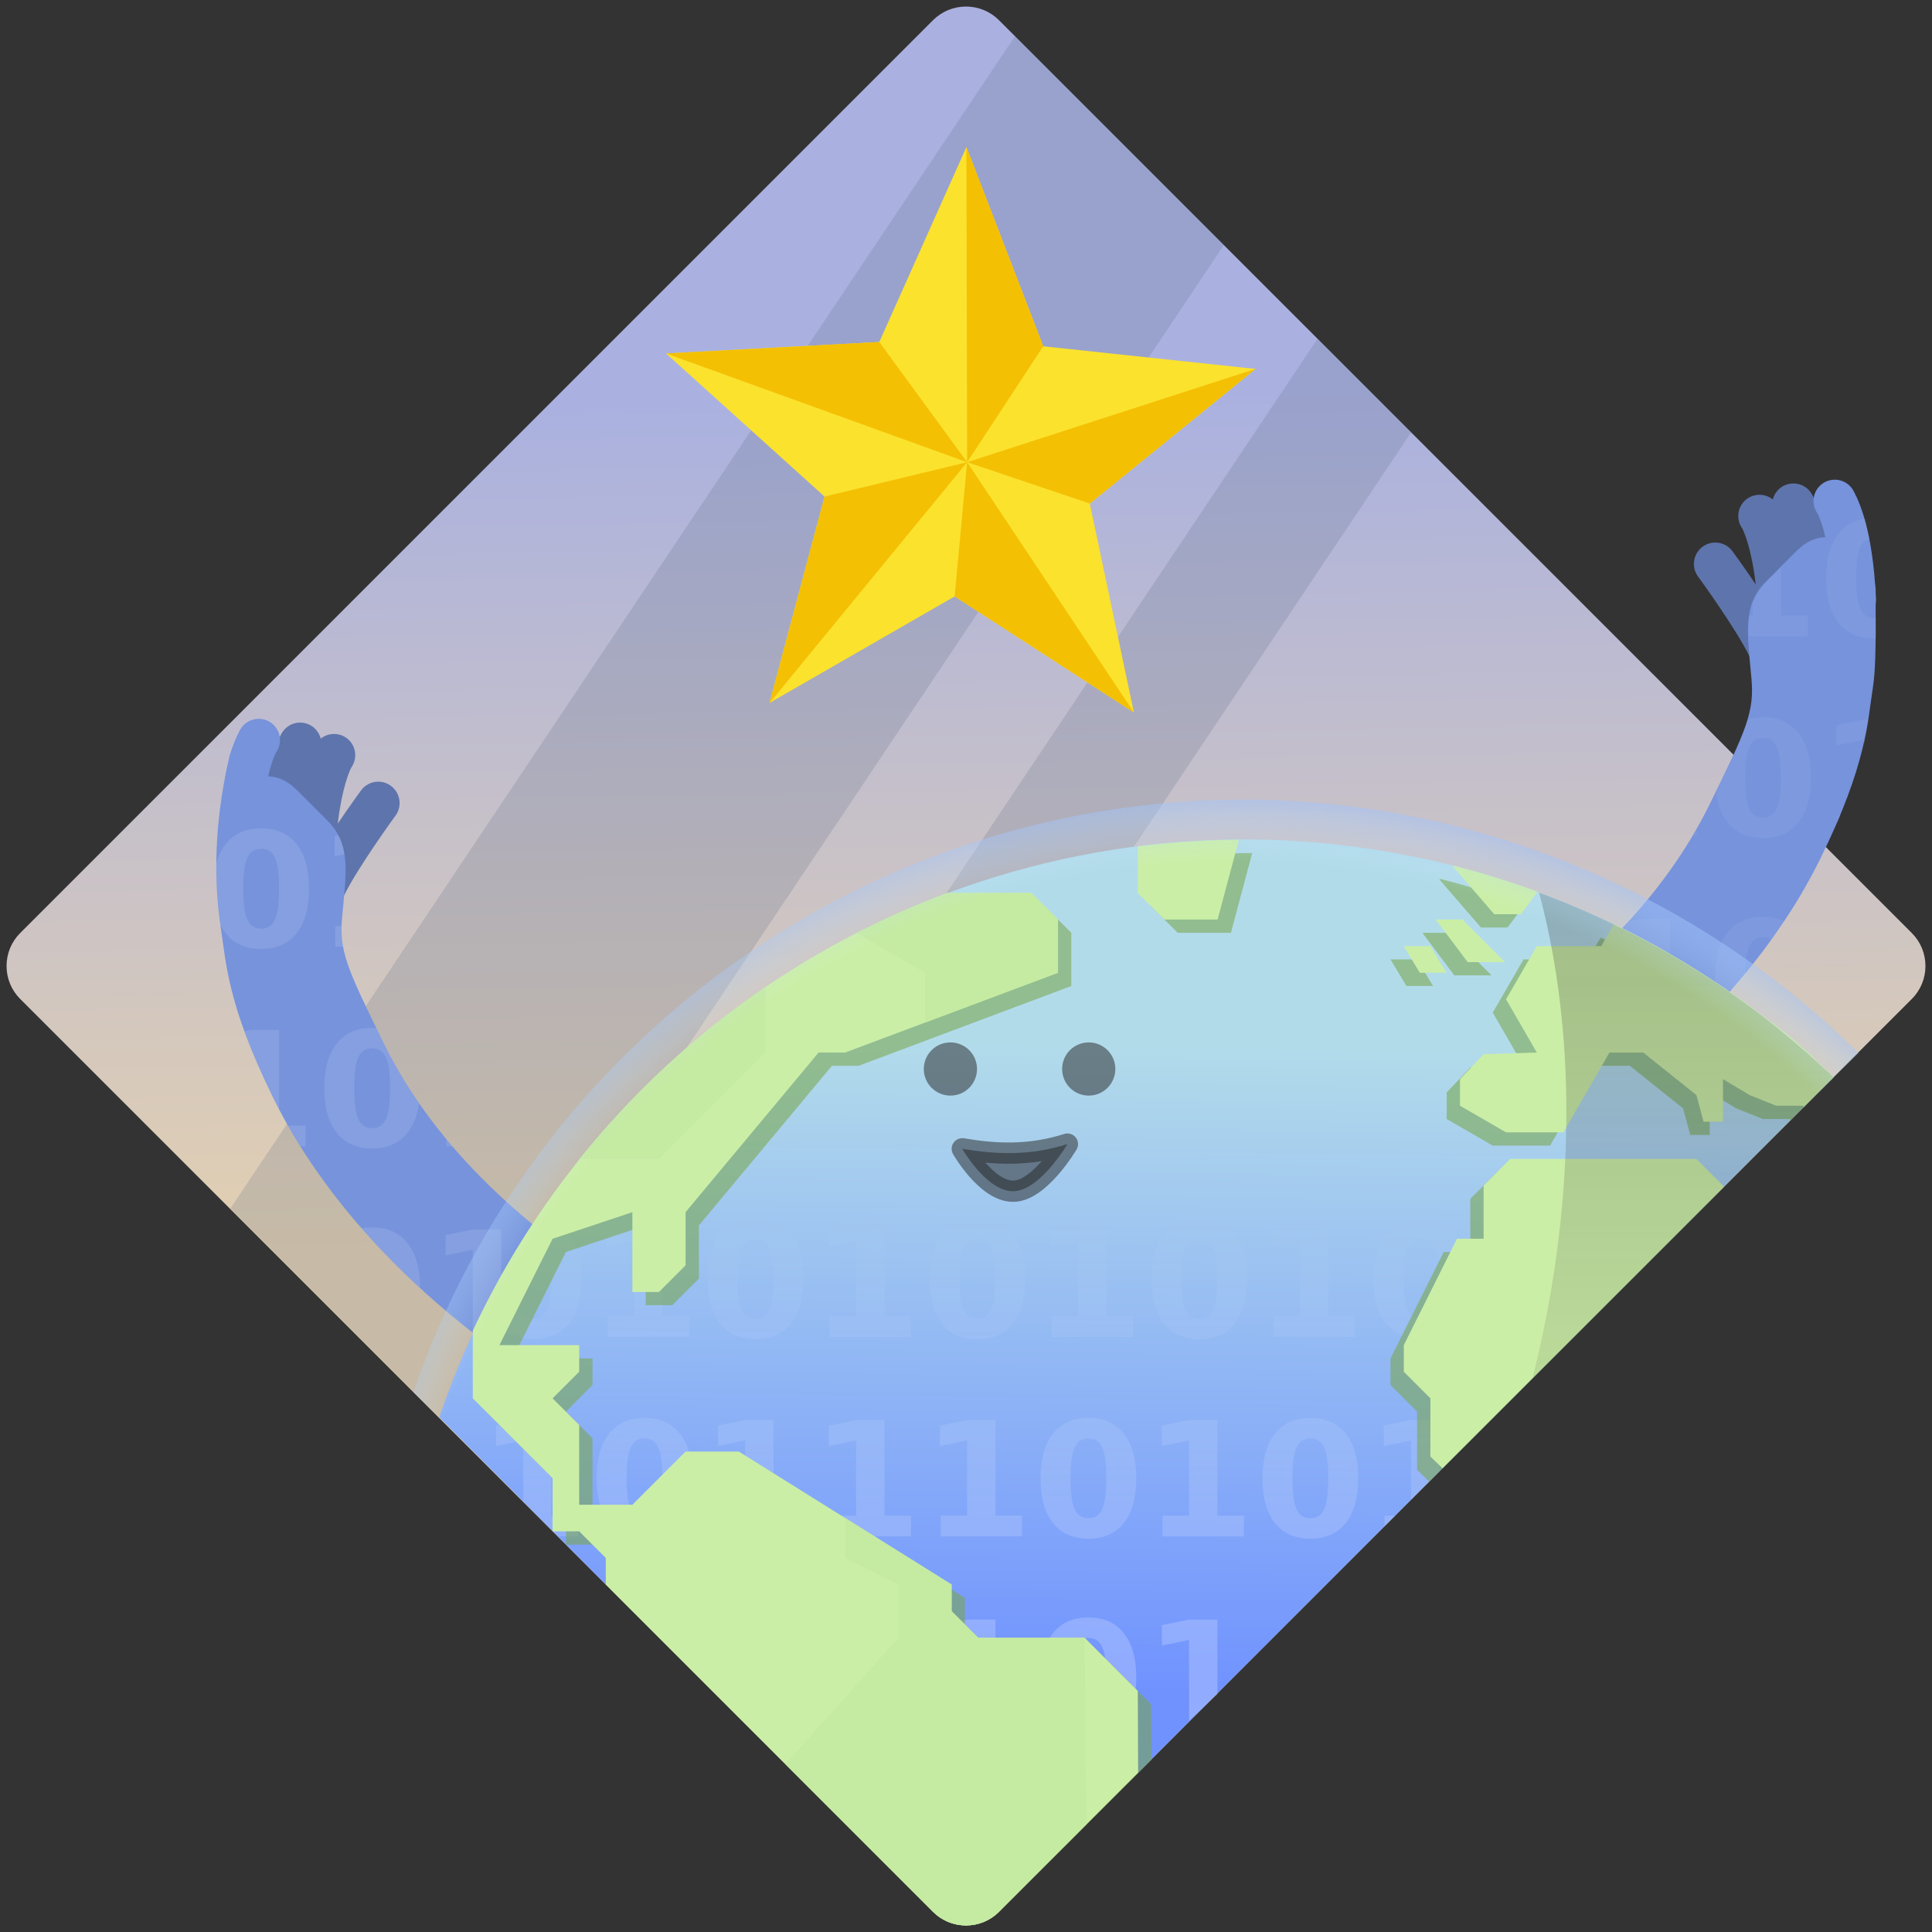 <?xml version="1.0" encoding="UTF-8" standalone="no"?>
<!DOCTYPE svg PUBLIC "-//W3C//DTD SVG 1.1//EN" "http://www.w3.org/Graphics/SVG/1.1/DTD/svg11.dtd">
<svg width="100%" height="100%" viewBox="0 0 290 290" version="1.1" xmlns="http://www.w3.org/2000/svg" xmlns:xlink="http://www.w3.org/1999/xlink" xml:space="preserve" xmlns:serif="http://www.serif.com/" style="fill-rule:evenodd;clip-rule:evenodd;stroke-linecap:round;stroke-linejoin:round;">
    <rect x="0" y="0" width="290" height="290" fill="#333333" stroke="none"/>
    <g id="g7001">
        <path id="path4510" d="M145,289.016C143.129,289.016 141.37,288.287 140.047,286.965L3.035,149.952C1.712,148.63 0.984,146.871 0.984,145C0.984,143.13 1.712,141.37 3.035,140.047L140.047,3.035C141.37,1.712 143.129,0.984 145,0.984C146.871,0.984 148.63,1.712 149.953,3.035L286.965,140.047C288.288,141.371 289.016,143.13 289.016,145C289.016,146.87 288.288,148.629 286.965,149.952L149.953,286.965C148.63,288.287 146.871,289.016 145,289.016Z" style="fill:url(#_Linear1);fill-rule:nonzero;"/>
        <path id="path4510-4" d="M152.395,5.367L34.582,181.391L65.938,212.746L183.75,36.723L152.395,5.367ZM197.809,50.781L79.994,226.803L94.053,240.861L211.865,64.838L197.809,50.781Z" style="fill:rgb(89,102,127);fill-opacity:0.2;fill-rule:nonzero;"/>
        <g id="g4521">
            <path id="path4502" d="M170.199,106.939L143.295,89.523L115.518,105.507L123.767,74.539L99.981,53.06L131.983,51.336L145.061,22.077L156.59,51.98L188.457,55.376L163.581,75.581L170.199,106.939Z" style="fill:rgb(251,226,45);fill-rule:nonzero;"/>
            <path id="path4505" d="M145.06,22.076L145.171,69.379L156.589,51.98L145.06,22.076ZM145.171,69.379L163.581,75.58L188.458,55.375L145.171,69.379ZM145.171,69.379L143.296,89.523L170.198,106.939L145.171,69.379ZM145.171,69.379L123.767,74.539L115.519,105.508L145.171,69.379ZM145.171,69.379L131.983,51.336L99.981,53.061L145.171,69.379Z" style="fill:rgb(244,192,4);fill-rule:nonzero;"/>
        </g>
        <g id="g5202">
            <path id="path8245-4-5" d="M52.324,111.029C51.168,109.948 49.375,109.88 48.141,110.87C47.993,110.284 47.681,109.751 47.241,109.335C46.649,108.775 45.864,108.463 45.048,108.463C43.946,108.463 42.918,109.034 42.336,109.97C42.336,109.97 41.411,111.511 40.642,114.135C39.872,116.759 39.08,120.73 38.86,126.399C38.857,126.449 38.856,126.499 38.856,126.548C38.856,128.302 40.299,129.745 42.052,129.745C42.777,129.745 43.481,129.498 44.048,129.046C44.324,130.069 45.092,130.89 46.094,131.234C46.01,131.401 45.91,131.581 45.83,131.746C45.618,132.181 45.509,132.658 45.509,133.142C45.509,134.895 46.952,136.338 48.705,136.338C49.929,136.338 51.05,135.635 51.582,134.534C53.686,130.203 59.329,122.481 59.329,122.481C60.275,121.244 60.185,119.486 59.117,118.352C58.513,117.701 57.664,117.331 56.776,117.331C55.745,117.331 54.776,117.831 54.176,118.67C54.176,118.67 52.592,120.817 50.7,123.628C51.014,120.957 51.447,118.975 51.847,117.611C52.454,115.541 52.8,115.105 52.8,115.105C53.647,113.816 53.445,112.088 52.324,111.029Z" style="fill:rgb(94,116,172);fill-rule:nonzero;"/>
            <path id="path8234-8-67" d="M41.03,108.77C39.562,107.384 37.191,107.691 36.124,109.405C36.124,109.405 35.2,110.946 34.43,113.57C32.601,121.496 31.783,130.37 33.142,139.28C33.931,144.216 34.025,150.588 40.977,164.726C47.929,178.864 62.061,196.657 89.645,212.583C91.458,213.682 93.715,214.01 95.768,213.483C97.822,212.955 101.327,209.902 102.386,208.065C103.445,206.228 103.735,203.966 103.162,201.924C102.589,199.883 101.175,198.072 99.315,197.054C74.116,182.505 63.127,167.833 57.582,156.556C52.037,145.279 50.888,142.737 51.353,137.657C51.973,130.89 52.722,126.745 49.147,123.169L44.559,118.581C43.127,117.149 41.656,116.562 40.254,116.535C40.355,116.124 40.455,115.688 40.554,115.352C41.161,113.282 41.506,112.846 41.506,112.846C42.357,111.552 42.156,109.834 41.03,108.77Z" style="fill:rgb(118,147,220);fill-rule:nonzero;"/>
            <path id="path8234-8-67-8" d="M39.207,124.334C36.906,124.334 35.133,125.122 33.885,126.697C33.256,127.487 32.786,128.448 32.475,129.576C32.448,132.631 32.639,135.73 33.088,138.836C33.317,139.296 33.582,139.719 33.885,140.102C35.133,141.669 36.906,142.453 39.207,142.453C41.5,142.453 43.272,141.669 44.52,140.102C45.767,138.526 46.391,136.294 46.391,133.4C46.391,130.499 45.767,128.265 44.52,126.697C43.272,125.122 41.5,124.334 39.207,124.334ZM50.791,125.375L50.227,125.492L50.227,128.557L51.709,128.252C51.551,127.224 51.263,126.273 50.791,125.375ZM39.207,127.41C40.174,127.41 40.862,127.859 41.268,128.756C41.681,129.645 41.887,131.182 41.887,133.365C41.887,135.572 41.681,137.127 41.268,138.031C40.854,138.936 40.166,139.389 39.207,139.389C38.24,139.389 37.55,138.936 37.137,138.031C36.723,137.127 36.518,135.572 36.518,133.365C36.518,131.182 36.723,129.645 37.137,128.756C37.55,127.859 38.24,127.41 39.207,127.41ZM50.332,139.002L50.332,142.115L51.494,142.115C51.302,141.072 51.251,140.067 51.283,139.002L50.332,139.002ZM55.865,154.279C53.565,154.279 51.791,155.067 50.543,156.643C49.295,158.21 48.672,160.445 48.672,163.346C48.672,166.239 49.295,168.474 50.543,170.049C51.791,171.616 53.565,172.4 55.865,172.4C58.158,172.4 59.928,171.616 61.176,170.049C62.077,168.911 62.65,167.424 62.9,165.598C60.696,162.408 58.969,159.377 57.582,156.557C57.176,155.731 56.842,155.043 56.482,154.307C56.28,154.293 56.077,154.279 55.865,154.279ZM37.629,154.596L36.684,154.791C37.712,157.618 39.083,160.876 40.977,164.727C41.268,165.32 41.593,165.928 41.91,166.533L41.91,154.596L37.629,154.596ZM55.865,157.357C56.832,157.357 57.518,157.804 57.924,158.701C58.337,159.59 58.545,161.127 58.545,163.311C58.545,165.518 58.337,167.074 57.924,167.979C57.51,168.883 56.824,169.336 55.865,169.336C54.898,169.336 54.208,168.883 53.795,167.979C53.382,167.074 53.176,165.518 53.176,163.311C53.176,161.127 53.382,159.59 53.795,158.701C54.208,157.804 54.898,157.357 55.865,157.357ZM43.232,168.949C43.814,169.973 44.432,171.009 45.09,172.061L45.887,172.061L45.887,168.949L43.232,168.949ZM66.99,170.973L66.99,172.061L67.914,172.061C67.602,171.697 67.289,171.333 66.99,170.973ZM55.865,184.227C55.306,184.227 54.778,184.276 54.281,184.369C56.863,187.321 59.779,190.315 63.049,193.32C63.049,193.311 63.049,193.302 63.049,193.293C63.049,190.392 62.424,188.157 61.176,186.59C59.928,185.015 58.158,184.227 55.865,184.227ZM70.943,184.543L66.885,185.385L66.885,188.449L70.967,187.607L70.967,199.74L75.227,195.74L75.227,184.543L70.943,184.543Z" style="fill:white;fill-opacity:0.11;fill-rule:nonzero;"/>
        </g>
        <g id="g5259">
            <path id="path8245-4-4-7" d="M261.92,75.13C263.076,74.049 264.869,73.981 266.103,74.972C266.251,74.385 266.563,73.853 267.002,73.436C268.252,72.257 270.24,72.286 271.455,73.5C271.627,73.673 271.779,73.865 271.908,74.072C271.908,74.072 272.833,75.612 273.602,78.236C274.372,80.86 275.164,84.832 275.384,90.5C275.427,91.399 275.088,92.274 274.452,92.91C273.306,94.056 271.462,94.158 270.196,93.147C269.92,94.17 269.152,94.991 268.149,95.335C268.234,95.503 268.334,95.683 268.414,95.847C269.007,97.069 268.759,98.541 267.798,99.502C266.558,100.742 264.518,100.742 263.278,99.502C263.025,99.249 262.817,98.956 262.662,98.635C260.558,94.304 254.915,86.583 254.915,86.583C253.969,85.345 254.059,83.588 255.127,82.454C255.153,82.425 255.181,82.396 255.209,82.368C256.448,81.129 258.487,81.129 259.726,82.368C259.851,82.493 259.965,82.628 260.068,82.771C260.068,82.771 261.652,84.918 263.544,87.73C263.23,85.059 262.797,83.076 262.397,81.712C261.79,79.643 261.444,79.207 261.444,79.207C260.597,77.917 260.799,76.19 261.92,75.13Z" style="fill:rgb(94,116,172);fill-rule:nonzero;"/>
            <path id="path8234-8-6-5" d="M273.214,72.872C274.463,71.692 276.451,71.721 277.666,72.936C277.838,73.108 277.991,73.3 278.12,73.507C278.12,73.507 279.044,75.048 279.814,77.671C280.474,79.924 281.137,83.181 281.455,87.642C281.464,87.777 281.499,87.909 281.508,88.047C281.521,88.189 281.542,88.335 281.543,88.471C281.544,88.647 281.542,88.758 281.543,88.93C281.561,89.265 281.582,89.587 281.596,89.936C281.605,90.148 281.593,90.361 281.561,90.571C281.555,90.589 281.549,90.606 281.543,90.624C281.575,97.417 281.507,100.845 281.102,103.382C280.313,108.317 280.219,114.69 273.267,128.828C266.315,142.966 252.183,160.759 224.599,176.684C222.786,177.784 220.529,178.111 218.476,177.584C216.422,177.057 212.917,174.004 211.858,172.167C210.799,170.33 210.509,168.067 211.082,166.026C211.654,163.984 213.069,162.174 214.929,161.155C240.128,146.607 251.117,131.935 256.662,120.658C262.207,109.38 263.356,106.839 262.891,101.758C262.271,94.991 261.521,90.846 265.097,87.271L269.685,82.683C271.117,81.25 272.588,80.663 273.99,80.636C273.889,80.226 273.789,79.79 273.69,79.454C273.083,77.384 272.737,76.948 272.737,76.948C271.891,75.659 272.093,73.931 273.214,72.872Z" style="fill:rgb(118,147,220);fill-rule:nonzero;"/>
            <path id="path8234-8-6-5-0" d="M279.931,77.841C278.286,78.101 276.965,78.847 275.978,80.092C274.73,81.66 274.107,83.895 274.107,86.796C274.107,89.689 274.73,91.921 275.978,93.497C277.225,95.064 278.999,95.848 281.3,95.848C281.41,95.848 281.513,95.838 281.62,95.835C281.629,94.92 281.631,93.847 281.63,92.743C281.52,92.757 281.418,92.784 281.3,92.784C280.333,92.784 279.643,92.331 279.23,91.426C278.816,90.522 278.609,88.967 278.609,86.76C278.609,84.577 278.816,83.04 279.23,82.151C279.543,81.471 280.016,81.052 280.648,80.887C280.419,79.736 280.179,78.698 279.931,77.841ZM267.345,85.169L265.185,87.329C264.166,88.348 263.507,89.416 263.087,90.575L263.087,92.397L262.624,92.397C262.475,93.357 262.444,94.394 262.476,95.51L271.321,95.51L271.321,92.397L267.345,92.397L267.345,85.169ZM264.642,107.674C263.828,107.674 263.084,107.778 262.401,107.975C261.655,110.518 260.165,113.74 257.597,118.983C257.846,120.814 258.416,122.304 259.319,123.444C260.567,125.012 262.341,125.796 264.642,125.796C266.934,125.796 268.704,125.012 269.952,123.444C271.2,121.869 271.825,119.634 271.825,116.741C271.825,113.84 271.2,111.605 269.952,110.038C268.704,108.462 266.934,107.674 264.642,107.674ZM279.72,107.991L275.661,108.833L275.661,111.899L279.743,111.055L279.743,111.985C280.088,110.511 280.34,109.185 280.528,107.991L279.72,107.991ZM264.642,110.753C265.609,110.753 266.295,111.2 266.7,112.096C267.114,112.985 267.321,114.522 267.321,116.706C267.321,118.913 267.114,120.469 266.7,121.374C266.287,122.278 265.601,122.731 264.642,122.731C263.675,122.731 262.985,122.278 262.571,121.374C262.158,120.469 261.952,118.913 261.952,116.706C261.952,114.522 262.158,112.985 262.571,112.096C262.985,111.2 263.675,110.753 264.642,110.753ZM275.767,122.344L275.767,123.665C275.962,123.213 276.144,122.778 276.323,122.344L275.767,122.344ZM254.663,124.622C254.505,124.899 254.344,125.176 254.179,125.456L254.663,125.456L254.663,124.622ZM264.642,137.622C262.341,137.622 260.567,138.41 259.319,139.985C258.072,141.553 257.448,143.787 257.448,146.688C257.448,147.353 257.486,147.978 257.552,148.573L260.011,148.573C260.68,147.809 261.336,147.048 261.962,146.29C261.985,144.31 262.183,142.879 262.571,142.044C262.985,141.147 263.675,140.698 264.642,140.698C265.164,140.698 265.598,140.84 265.956,141.102C266.631,140.165 267.273,139.237 267.886,138.317C266.954,137.86 265.877,137.622 264.642,137.622ZM246.405,137.938L244.552,138.323C243.847,139.093 243.113,139.867 242.347,140.647L242.347,141.844L246.429,141.003L246.429,148.573L250.687,148.573L250.687,137.938L246.405,137.938Z" style="fill:white;fill-opacity:0.06;fill-rule:nonzero;"/>
        </g>
        <g id="g5452">
            <path id="path4510-44" d="M186.814,125.992C132.104,126.049 83.501,160.931 65.938,212.746L90.93,237.848L170.838,266.08L275.211,161.707C251.457,138.843 219.784,126.046 186.814,125.992Z" style="fill:url(#_Linear2);fill-rule:nonzero;"/>
            <path id="path7176-0-5-1" d="M113.406,182.892C111.105,182.892 109.331,183.68 108.084,185.255C106.836,186.822 106.213,189.057 106.213,191.958C106.213,194.851 106.836,197.084 108.084,198.659C109.331,200.227 111.105,201.011 113.406,201.011C115.699,201.011 117.469,200.227 118.716,198.659C119.964,197.084 120.588,194.851 120.588,191.958C120.588,189.057 119.964,186.822 118.716,185.255C117.469,183.68 115.699,182.892 113.406,182.892ZM146.72,182.892C144.42,182.892 142.646,183.68 141.398,185.255C140.15,186.822 139.527,189.057 139.527,191.958C139.527,194.851 140.15,197.084 141.398,198.659C142.646,200.227 144.42,201.011 146.72,201.011C149.013,201.011 150.785,200.227 152.033,198.659C153.281,197.084 153.904,194.851 153.904,191.958C153.904,189.057 153.281,186.822 152.033,185.255C150.785,183.68 149.013,182.892 146.72,182.892ZM180.037,182.892C177.736,182.892 175.962,183.68 174.715,185.255C173.467,186.822 172.843,189.057 172.843,191.958C172.843,194.851 173.467,197.084 174.715,198.659C175.962,200.227 177.736,201.011 180.037,201.011C182.33,201.011 184.1,200.227 185.347,198.659C186.595,197.084 187.218,194.851 187.218,191.958C187.218,189.057 186.595,186.822 185.347,185.255C184.1,183.68 182.33,182.892 180.037,182.892ZM213.353,182.892C211.053,182.892 209.277,183.68 208.029,185.255C206.781,186.822 206.158,189.057 206.158,191.958C206.158,194.851 206.781,197.084 208.029,198.659C209.277,200.227 211.053,201.011 213.353,201.011C215.646,201.011 217.416,200.227 218.664,198.659C219.912,197.084 220.535,194.851 220.535,191.958C220.535,189.057 219.912,186.822 218.664,185.255C217.416,183.68 215.646,182.892 213.353,182.892ZM80.609,182.915C77.933,186.965 75.489,191.163 73.291,195.491C73.6,196.74 74.088,197.801 74.767,198.659C76.015,200.227 77.789,201.011 80.09,201.011C82.382,201.011 84.154,200.227 85.402,198.659C86.65,197.084 87.273,194.851 87.273,191.958C87.273,189.057 86.65,186.822 85.402,185.255C84.251,183.802 82.649,183.028 80.609,182.915ZM95.17,183.208L91.109,184.05L91.109,187.114L95.193,186.272L95.193,197.56L91.215,197.56L91.215,200.673L103.427,200.673L103.427,197.56L99.451,197.56L99.451,183.208L95.17,183.208ZM128.484,183.208L124.425,184.05L124.425,187.114L128.507,186.272L128.507,197.56L124.531,197.56L124.531,200.673L136.744,200.673L136.744,197.56L132.765,197.56L132.765,183.208L128.484,183.208ZM161.8,183.208L157.74,184.05L157.74,187.114L161.824,186.272L161.824,197.56L157.845,197.56L157.845,200.673L170.058,200.673L170.058,197.56L166.082,197.56L166.082,183.208L161.8,183.208ZM195.115,183.208L191.056,184.05L191.056,187.114L195.138,186.272L195.138,197.56L191.162,197.56L191.162,200.673L203.375,200.673L203.375,197.56L199.396,197.56L199.396,183.208L195.115,183.208ZM80.09,185.968C81.057,185.968 81.745,186.417 82.15,187.313C82.563,188.202 82.769,189.739 82.769,191.923C82.769,194.13 82.563,195.684 82.15,196.589C81.737,197.493 81.049,197.946 80.09,197.946C79.122,197.946 78.433,197.493 78.019,196.589C77.606,195.684 77.4,194.13 77.4,191.923C77.4,189.739 77.606,188.202 78.019,187.313C78.433,186.417 79.122,185.968 80.09,185.968ZM113.406,185.968C114.373,185.968 115.059,186.417 115.465,187.313C115.878,188.202 116.086,189.739 116.086,191.923C116.086,194.13 115.878,195.684 115.465,196.589C115.051,197.493 114.365,197.946 113.406,197.946C112.439,197.946 111.749,197.493 111.336,196.589C110.922,195.684 110.715,194.13 110.715,191.923C110.715,189.739 110.922,188.202 111.336,187.313C111.749,186.417 112.439,185.968 113.406,185.968ZM146.72,185.968C147.687,185.968 148.375,186.417 148.781,187.313C149.194,188.202 149.4,189.739 149.4,191.923C149.4,194.13 149.194,195.684 148.781,196.589C148.368,197.493 147.68,197.946 146.72,197.946C145.753,197.946 145.063,197.493 144.65,196.589C144.237,195.684 144.031,194.13 144.031,191.923C144.031,189.739 144.237,188.202 144.65,187.313C145.063,186.417 145.753,185.968 146.72,185.968ZM180.037,185.968C181.004,185.968 181.69,186.417 182.095,187.313C182.509,188.202 182.716,189.739 182.716,191.923C182.716,194.13 182.509,195.684 182.095,196.589C181.682,197.493 180.996,197.946 180.037,197.946C179.07,197.946 178.38,197.493 177.966,196.589C177.553,195.684 177.345,194.13 177.345,191.923C177.345,189.739 177.553,188.202 177.966,187.313C178.38,186.417 179.07,185.968 180.037,185.968ZM213.353,185.968C214.32,185.968 215.006,186.417 215.412,187.313C215.825,188.202 216.031,189.739 216.031,191.923C216.031,194.13 215.825,195.684 215.412,196.589C214.998,197.493 214.312,197.946 213.353,197.946C212.386,197.946 211.694,197.493 211.281,196.589C210.868,195.684 210.662,194.13 210.662,191.923C210.662,189.739 210.868,188.202 211.281,187.313C211.694,186.417 212.386,185.968 213.353,185.968ZM96.748,212.837C94.447,212.837 92.673,213.625 91.425,215.2C90.178,216.768 89.554,219.002 89.554,221.903C89.554,224.797 90.178,227.031 91.425,228.606C92.673,230.174 94.447,230.958 96.748,230.958C99.04,230.958 100.81,230.174 102.058,228.606C103.306,227.031 103.931,224.797 103.931,221.903C103.931,219.002 103.306,216.768 102.058,215.2C100.81,213.625 99.04,212.837 96.748,212.837ZM163.379,212.837C161.078,212.837 159.304,213.625 158.056,215.2C156.809,216.768 156.185,219.002 156.185,221.903C156.185,224.797 156.809,227.031 158.056,228.606C159.304,230.174 161.078,230.958 163.379,230.958C165.671,230.958 167.441,230.174 168.689,228.606C169.937,227.031 170.562,224.797 170.562,221.903C170.562,219.002 169.937,216.768 168.689,215.2C167.441,213.625 165.671,212.837 163.379,212.837ZM196.695,212.837C194.394,212.837 192.62,213.625 191.373,215.2C190.125,216.768 189.5,219.002 189.5,221.903C189.5,224.797 190.125,227.031 191.373,228.606C192.62,230.174 194.394,230.958 196.695,230.958C198.988,230.958 200.758,230.174 202.006,228.606C203.253,227.031 203.877,224.797 203.877,221.903C203.877,219.002 203.253,216.768 202.006,215.2C200.758,213.625 198.988,212.837 196.695,212.837ZM78.511,213.153L74.453,213.995L74.453,217.061L78.535,216.218L78.535,225.28L83.873,230.618L86.769,230.618L86.769,227.507L82.793,227.507L82.793,213.153L78.511,213.153ZM111.826,213.153L107.767,213.995L107.767,217.061L111.849,216.218L111.849,227.507L107.873,227.507L107.873,230.618L120.086,230.618L120.086,227.507L116.107,227.507L116.107,213.153L111.826,213.153ZM128.484,213.153L124.425,213.995L124.425,217.061L128.507,216.218L128.507,227.507L124.531,227.507L124.531,230.618L136.744,230.618L136.744,227.507L132.765,227.507L132.765,213.153L128.484,213.153ZM145.142,213.153L141.084,213.995L141.084,217.061L145.166,216.218L145.166,227.507L141.189,227.507L141.189,230.618L153.4,230.618L153.4,227.507L149.424,227.507L149.424,213.153L145.142,213.153ZM178.457,213.153L174.398,213.995L174.398,217.061L178.48,216.218L178.48,227.507L174.504,227.507L174.504,230.618L186.716,230.618L186.716,227.507L182.74,227.507L182.74,213.153L178.457,213.153ZM211.773,213.153L207.715,213.995L207.715,217.061L211.797,216.218L211.797,225.143L216.054,220.886L216.054,213.153L211.773,213.153ZM96.748,215.915C97.715,215.915 98.401,216.362 98.806,217.259C99.22,218.148 99.427,219.685 99.427,221.868C99.427,224.075 99.22,225.631 98.806,226.536C98.393,227.441 97.707,227.893 96.748,227.893C95.781,227.893 95.091,227.441 94.677,226.536C94.264,225.631 94.058,224.075 94.058,221.868C94.058,219.685 94.264,218.148 94.677,217.259C95.091,216.362 95.781,215.915 96.748,215.915ZM163.379,215.915C164.346,215.915 165.032,216.362 165.437,217.259C165.851,218.148 166.058,219.685 166.058,221.868C166.058,224.075 165.851,225.631 165.437,226.536C165.024,227.441 164.338,227.893 163.379,227.893C162.412,227.893 161.722,227.441 161.308,226.536C160.895,225.631 160.689,224.075 160.689,221.868C160.689,219.685 160.895,218.148 161.308,217.259C161.722,216.362 162.412,215.915 163.379,215.915ZM196.695,215.915C197.662,215.915 198.348,216.362 198.754,217.259C199.167,218.148 199.373,219.685 199.373,221.868C199.373,224.075 199.167,225.631 198.754,226.536C198.34,227.441 197.654,227.893 196.695,227.893C195.728,227.893 195.038,227.441 194.625,226.536C194.211,225.631 194.004,224.075 194.004,221.868C194.004,219.685 194.211,218.148 194.625,217.259C195.038,216.362 195.728,215.915 196.695,215.915ZM207.82,227.507L207.82,229.12L209.433,227.507L207.82,227.507ZM163.379,242.784C161.078,242.784 159.304,243.572 158.056,245.147C156.809,246.715 156.185,248.949 156.185,251.851C156.185,252.515 156.223,253.14 156.289,253.735L160.763,253.735C160.72,253.155 160.689,252.533 160.689,251.815C160.689,249.632 160.895,248.095 161.308,247.206C161.722,246.309 162.412,245.86 163.379,245.86C164.346,245.86 165.032,246.309 165.437,247.206C165.851,248.095 166.058,249.632 166.058,251.815C166.058,252.533 166.028,253.156 165.984,253.735L170.459,253.735C170.525,253.14 170.562,252.515 170.562,251.851C170.562,248.949 169.937,246.715 168.689,245.147C167.441,243.572 165.671,242.784 163.379,242.784ZM145.142,243.101L141.084,243.942L141.084,247.007L145.166,246.165L145.166,253.735L149.424,253.735L149.424,243.101L145.142,243.101ZM178.457,243.101L174.398,243.942L174.398,247.007L178.48,246.165L178.48,258.298L182.74,254.298L182.74,243.101L178.457,243.101Z" style="fill:url(#_Linear3);fill-rule:nonzero;"/>
        </g>
        <g id="g5448">
            <path id="path8488-9-2" d="M144.44,172.439C144.44,172.439 148.073,178.809 152.066,178.809C156.059,178.809 160.222,171.732 160.222,171.732C154.569,173.538 149.432,173.28 144.44,172.439Z" style="fill:rgb(34,34,34);fill-opacity:0.5;fill-rule:nonzero;stroke:rgb(34,34,34);stroke-opacity:0.5;stroke-width:3.19px;"/>
            <circle id="path8131-0-2-9" cx="163.423" cy="160.461" r="3.993" style="fill:rgb(34,34,34);fill-opacity:0.5;"/>
            <circle id="path8157-4-9-0" cx="142.66" cy="160.461" r="3.993" style="fill:rgb(34,34,34);fill-opacity:0.5;"/>
        </g>
        <g id="g5474">
            <path id="path7176-9-1-8-8" d="M187.961,128.041C182.825,128.073 177.763,128.418 172.787,129.039L172.787,136.025L176.781,140.02L184.766,140.02L187.961,128.041ZM216.104,131.908L216.078,132.033L222.293,139.221L226.285,139.221L228.682,136.025L228.682,135.801C227.654,135.424 226.626,135.054 225.586,134.703C225.553,134.692 225.519,134.689 225.486,134.678C224.482,134.339 223.482,134.02 222.467,133.705C221.567,133.426 220.655,133.14 219.746,132.881C219.597,132.838 219.446,132.8 219.297,132.758C218.435,132.515 217.573,132.283 216.703,132.059C216.505,132.008 216.302,131.958 216.104,131.908ZM144.238,136.025C112.742,147.738 87.107,171.508 72.967,201.734L72.967,211.891L84.945,223.869L84.945,231.855L88.938,231.855L92.93,235.848L92.93,239.842L140.047,286.959C141.37,288.282 143.129,289.01 145,289.01C146.871,289.01 148.63,288.282 149.953,286.959L172.871,264.13L172.787,255.813L164.803,247.826L148.83,247.826L144.838,243.834L144.838,239.84L112.895,219.877L104.908,219.877L96.924,227.861L88.938,227.861L88.938,215.883L84.945,211.891L88.938,207.898L88.938,203.904L76.959,203.904L84.945,187.934L96.924,183.941L96.924,195.92L100.916,195.92L104.908,191.926L104.908,183.941L124.873,159.982L128.867,159.982L160.809,148.004L160.809,140.02L156.816,136.025L144.238,136.025ZM213.508,140.02L218.299,146.408L223.889,146.408L217.5,140.02L213.508,140.02ZM240.26,140.717L238.363,144.012L228.682,144.012L224.064,151.998L228.682,159.982L220.695,160.232L217.152,163.977L217.152,167.969L224.064,171.961L232.674,171.961L239.586,159.982L244.652,159.982L252.639,166.371L253.711,170.365L256.631,170.365L256.631,163.977L260.623,166.371L264.617,167.969L268.609,167.969L268.777,168.135L273.211,163.701C270.159,160.634 266.959,157.613 263.02,154.818C262.896,154.728 262.762,154.633 262.645,154.543C262.63,154.532 262.61,154.529 262.596,154.518C262.023,154.077 261.454,153.627 260.873,153.195C260.831,153.164 260.791,153.127 260.748,153.096C260.7,153.06 260.646,153.034 260.6,152.996C260.581,152.981 260.565,152.963 260.549,152.945C260.53,152.931 260.518,152.91 260.5,152.896C259.915,152.465 259.319,152.04 258.727,151.623C258.711,151.612 258.692,151.608 258.678,151.598C258.071,151.171 257.471,150.747 256.855,150.326C256.196,149.875 255.528,149.441 254.859,149.002C253.523,148.124 252.161,147.261 250.791,146.432C250.106,146.017 249.414,145.611 248.721,145.209C248.027,144.807 247.327,144.404 246.623,144.012C245.919,143.62 245.212,143.24 244.502,142.863C243.792,142.487 243.099,142.129 242.381,141.766C241.68,141.411 240.968,141.059 240.26,140.717ZM208.717,144.012L211.113,148.004L215.105,148.004L212.709,144.012L208.717,144.012ZM224.688,175.955L220.695,179.947L220.695,187.934L216.703,187.934L208.717,203.904L208.717,207.898L212.709,211.891L212.709,220.625L214.525,222.387L256.797,180.115L252.639,175.955L224.688,175.955Z" style="fill:rgb(120,167,73);fill-opacity:0.56;fill-rule:nonzero;"/>
            <path id="path7176-9-1-8" d="M185.961,126.047C180.825,126.078 175.763,126.424 170.787,127.045L170.787,134.031L174.781,138.025L182.766,138.025L185.961,126.047ZM218.104,129.914L218.078,130.039L224.293,137.227L228.285,137.227L230.682,134.031L230.682,133.807C229.654,133.43 228.626,133.06 227.586,132.709C227.553,132.698 227.519,132.695 227.486,132.684C226.482,132.344 225.482,132.026 224.467,131.711C223.567,131.432 222.655,131.146 221.746,130.887C221.597,130.844 221.446,130.806 221.297,130.764C220.435,130.521 219.573,130.289 218.703,130.064C218.505,130.013 218.302,129.964 218.104,129.914ZM142.238,134.031C110.742,145.744 85.107,169.514 70.967,199.74L70.967,209.896L82.945,221.875L82.945,229.861L86.938,229.861L90.93,233.854L90.93,237.848L140.047,286.965C141.37,288.288 143.129,289.016 145,289.016C146.871,289.016 148.63,288.288 149.953,286.965L170.838,266.08L170.787,253.818L162.803,245.832L146.83,245.832L142.838,241.84L142.838,237.846L110.895,217.883L102.908,217.883L94.924,225.867L86.938,225.867L86.938,213.889L82.945,209.896L86.938,205.904L86.938,201.91L74.959,201.91L82.945,185.939L94.924,181.947L94.924,193.926L98.916,193.926L102.908,189.932L102.908,181.947L122.873,157.988L126.867,157.988L158.809,146.01L158.809,138.025L154.816,134.031L142.238,134.031ZM215.508,138.025L220.299,144.414L225.889,144.414L219.5,138.025L215.508,138.025ZM242.26,138.723L240.363,142.018L230.682,142.018L226.064,150.004L230.682,157.988L222.695,158.238L219.152,161.982L219.152,165.975L226.064,169.967L234.674,169.967L241.586,157.988L246.652,157.988L254.639,164.377L255.711,168.371L258.631,168.371L258.631,161.982L262.623,164.377L266.617,165.975L270.609,165.975L270.777,166.141L275.211,161.707C272.159,158.64 268.959,155.619 265.02,152.824C264.896,152.734 264.762,152.639 264.645,152.549C264.63,152.538 264.61,152.535 264.596,152.523C264.023,152.082 263.454,151.633 262.873,151.201C262.831,151.169 262.791,151.133 262.748,151.102C262.7,151.066 262.646,151.04 262.6,151.002C262.581,150.987 262.565,150.969 262.549,150.951C262.53,150.937 262.518,150.916 262.5,150.902C261.915,150.471 261.319,150.045 260.727,149.629C260.711,149.618 260.692,149.614 260.678,149.604C260.071,149.177 259.471,148.753 258.855,148.332C258.196,147.881 257.528,147.447 256.859,147.008C255.523,146.13 254.161,145.266 252.791,144.438C252.106,144.023 251.414,143.617 250.721,143.215C250.027,142.813 249.327,142.41 248.623,142.018C247.919,141.626 247.212,141.245 246.502,140.869C245.792,140.493 245.099,140.135 244.381,139.771C243.68,139.417 242.968,139.065 242.26,138.723ZM210.717,142.018L213.113,146.01L217.105,146.01L214.709,142.018L210.717,142.018ZM226.688,173.961L222.695,177.953L222.695,185.939L218.703,185.939L210.717,201.91L210.717,205.904L214.709,209.896L214.709,218.631L216.525,220.393L258.797,178.121L254.639,173.961L226.688,173.961Z" style="fill:rgb(203,238,167);fill-rule:nonzero;"/>
            <path id="path7176-4-7-4-4" d="M142.239,134.032C137.545,135.777 132.978,137.809 128.563,140.071L138.845,146.011L138.845,153.497L158.809,146.011L158.809,138.025L154.816,134.032L142.239,134.032Z" style="fill:rgb(197,234,162);fill-rule:nonzero;"/>
            <path id="path7176-4-76-0-9" d="M114.888,148.182C104.36,155.354 94.964,164.045 87.012,173.961L98.916,173.961L114.888,157.989L114.888,148.182Z" style="fill:rgb(197,234,162);fill-rule:nonzero;"/>
            <path id="path4510-8" d="M126.867,227.865L126.867,233.854L134.852,237.846L134.852,245.832L117.895,264.813L140.047,286.965C141.37,288.288 143.129,289.016 145,289.016C146.871,289.016 148.63,288.288 149.953,286.965L163.105,273.813L162.803,245.832L146.83,245.832L142.838,241.84L142.838,237.846L126.867,227.865Z" style="fill:rgb(197,234,162);fill-rule:nonzero;"/>
        </g>
        <path id="path4510-9" d="M231.023,133.988C237.116,156.727 236.095,183 230.025,206.893L275.211,161.707C262.66,149.657 247.658,140.139 231.023,133.988Z" style="fill:url(#_Linear4);fill-rule:nonzero;"/>
        <path id="path4510-0" d="M186.514,120.025C130.438,120.089 80.269,155.943 62.049,208.976L104.863,251.791L185.215,251.791L278.955,158.051C254.341,133.735 221.113,120.067 186.514,120.025Z" style="fill:url(#_Radial5);fill-rule:nonzero;"/>
    </g>
    <defs>
        <linearGradient id="_Linear1" x1="0" y1="0" x2="1" y2="0" gradientUnits="userSpaceOnUse" gradientTransform="matrix(-1.204,-126.468,126.468,-1.204,146.72,185.968)"><stop offset="0" style="stop-color:rgb(227,208,177);stop-opacity:1"/><stop offset="1" style="stop-color:rgb(170,177,224);stop-opacity:1"/></linearGradient>
        <linearGradient id="_Linear2" x1="0" y1="0" x2="1" y2="0" gradientUnits="userSpaceOnUse" gradientTransform="matrix(-1.175,96.993,-96.993,-1.175,176.444,156.906)"><stop offset="0" style="stop-color:rgb(178,219,234);stop-opacity:1"/><stop offset="1" style="stop-color:rgb(112,146,255);stop-opacity:1"/></linearGradient>
        <linearGradient id="_Linear3" x1="0" y1="0" x2="1" y2="0" gradientUnits="userSpaceOnUse" gradientTransform="matrix(-1.831,-180.522,180.522,-1.831,177.314,361.891)"><stop offset="0" style="stop-color:white;stop-opacity:0.57"/><stop offset="1" style="stop-color:white;stop-opacity:0"/></linearGradient>
        <linearGradient id="_Linear4" x1="0" y1="0" x2="1" y2="0" gradientUnits="userSpaceOnUse" gradientTransform="matrix(0.436,121.5,-121.5,0.436,225.775,132.19)"><stop offset="0" style="stop-color:rgb(34,34,34);stop-opacity:0.25"/><stop offset="1" style="stop-color:rgb(34,34,34);stop-opacity:0"/></linearGradient>
        <radialGradient id="_Radial5" cx="0" cy="0" r="1" gradientUnits="userSpaceOnUse" gradientTransform="matrix(-0.102,-141.021,143.373,-0.104,185.215,251.791)"><stop offset="0" style="stop-color:rgb(204,241,255);stop-opacity:0"/><stop offset="0.87" style="stop-color:rgb(204,241,255);stop-opacity:0"/><stop offset="1" style="stop-color:rgb(120,154,251);stop-opacity:1"/></radialGradient>
    </defs>
</svg>
